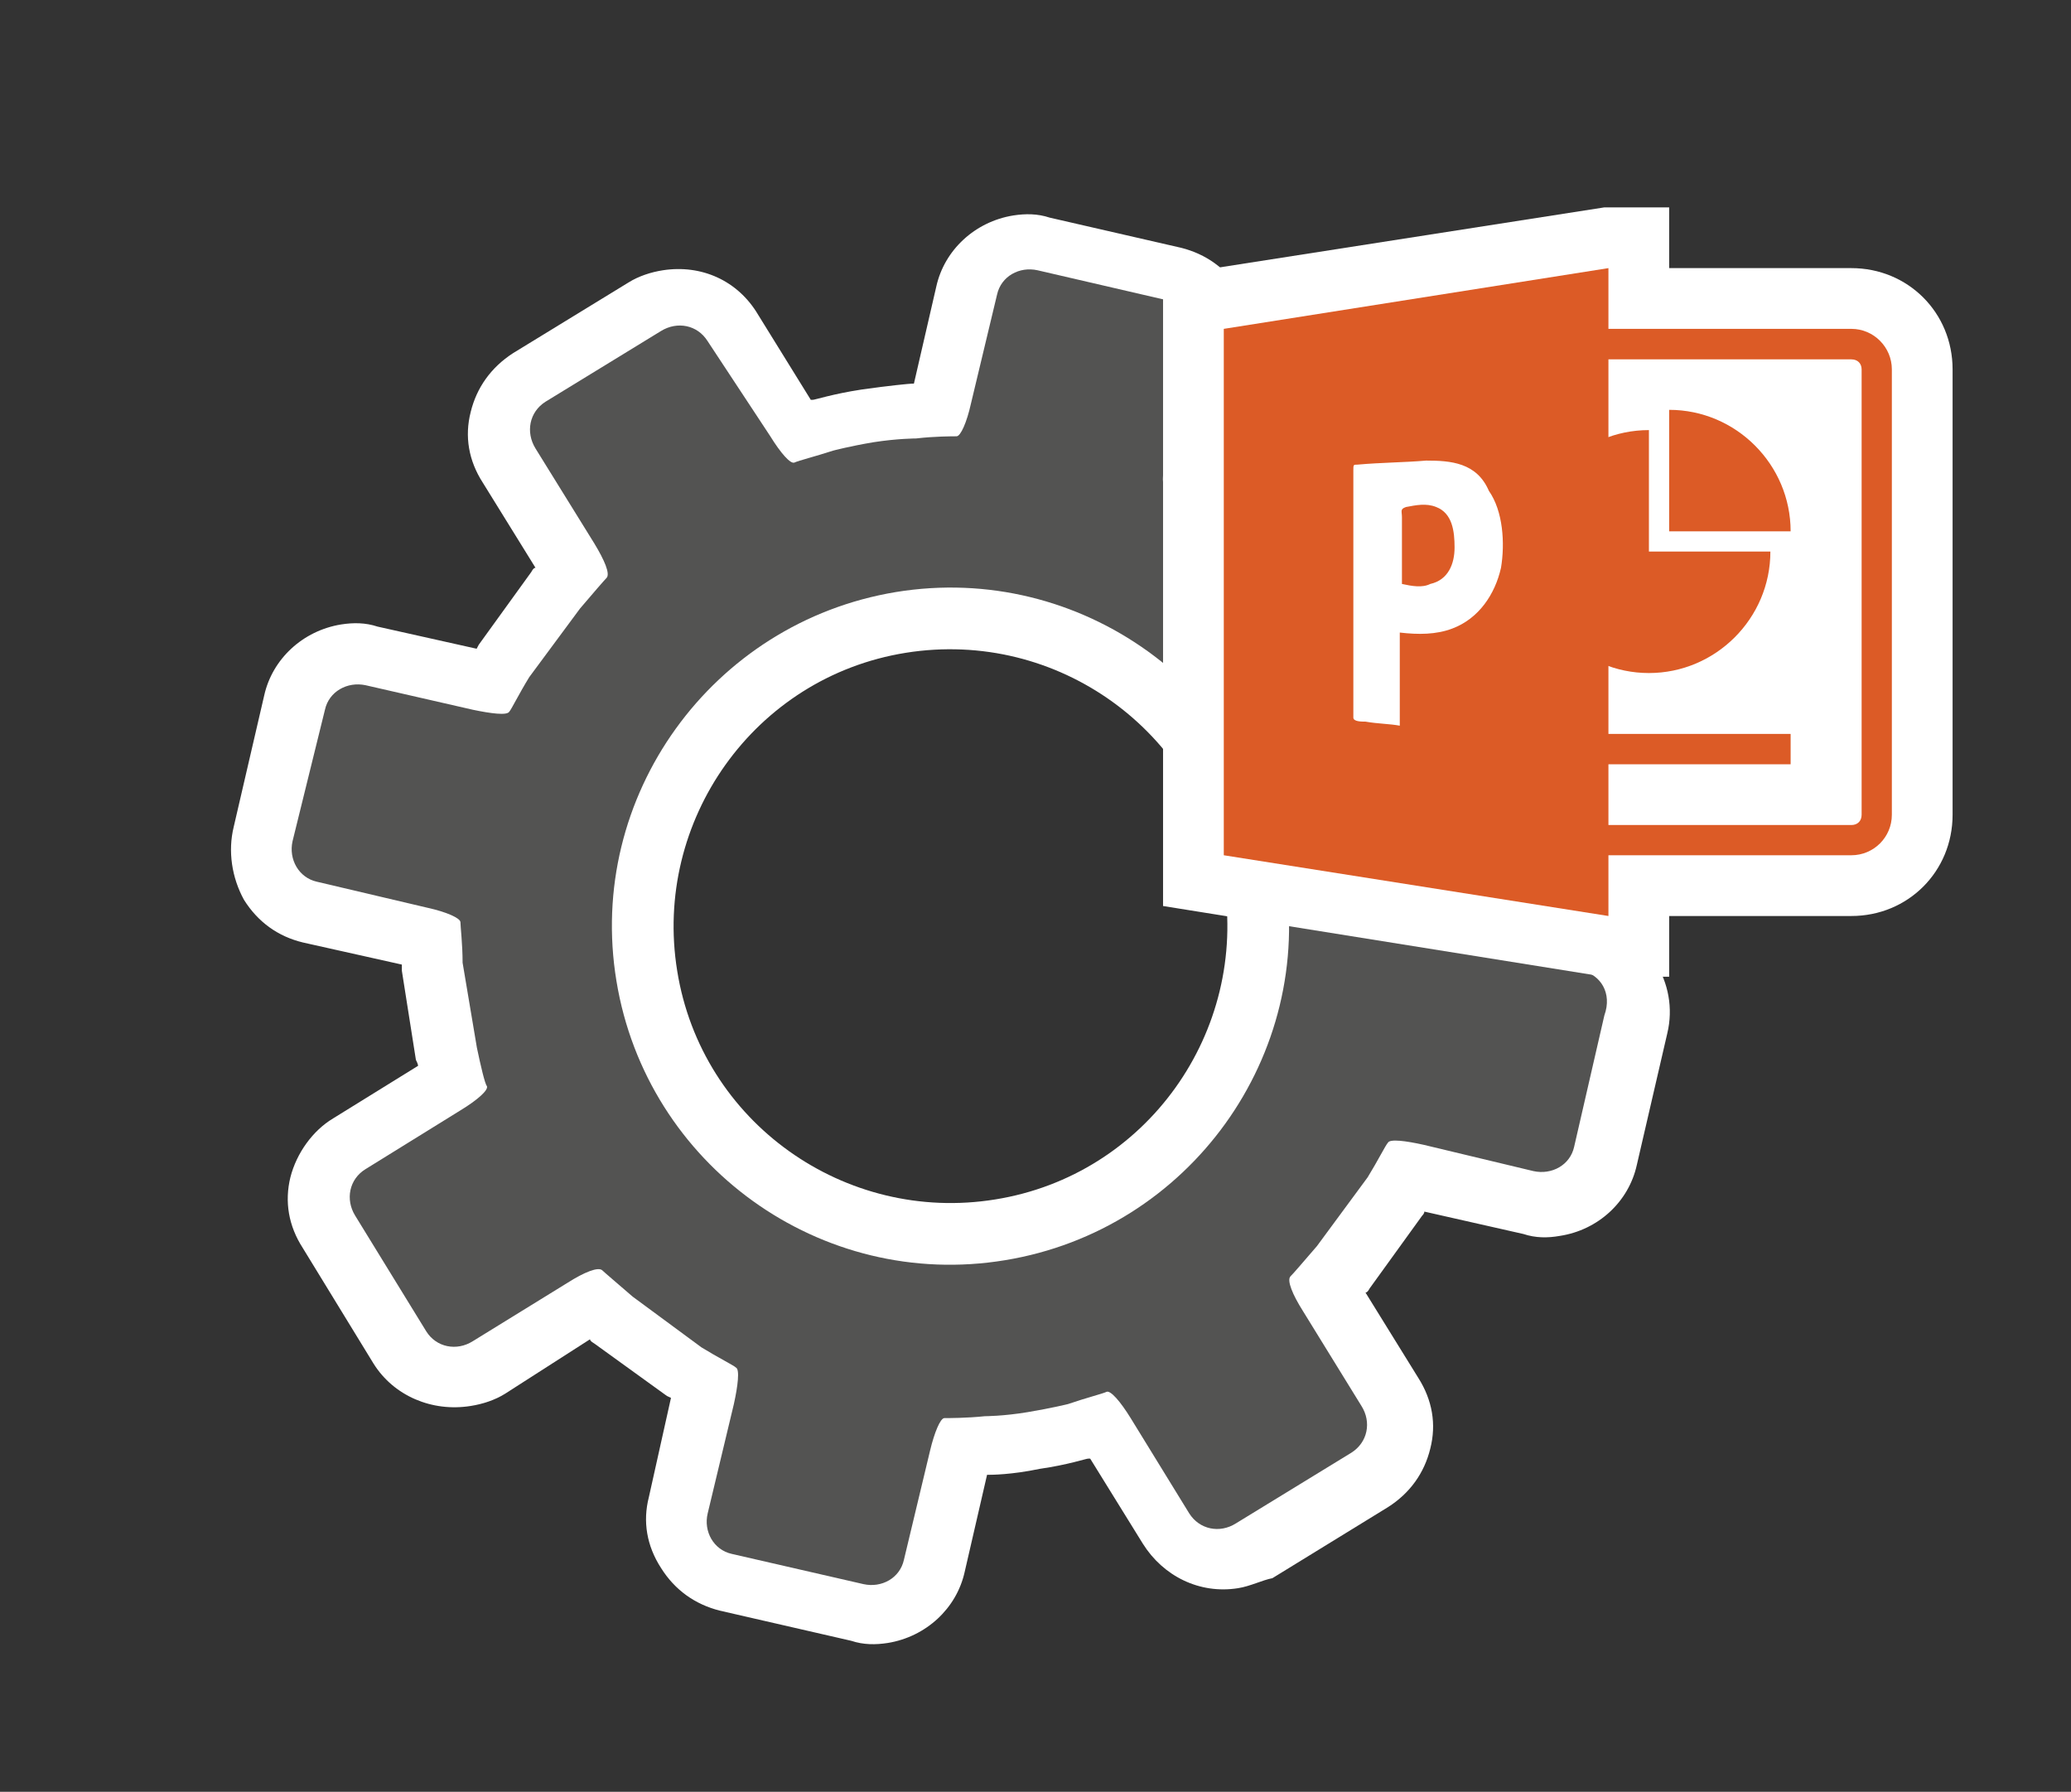 <svg xmlns="http://www.w3.org/2000/svg" xmlns:v="http://schemas.microsoft.com/visio/2003/SVGExtensions/" width="102.3" height="88.5" viewBox="0 0 76.725 66.375" color-interpolation-filters="sRGB" fill="none" fill-rule="evenodd" font-size="12" overflow="visible" stroke-linecap="square" stroke-miterlimit="3">
  <rect x="0" y="0" width="76.725" height="66.375" fill="#333333" stroke="none"/>
  <v:documentProperties v:langID="4108" v:metric="true" v:viewMarkup="false"/>
  <style>
    .st1,.st3{fill:#fff;stroke:none;stroke-linecap:butt;stroke-width:.75}.st3{fill:#dc5b26}
  </style>
  <g v:mID="0" v:index="1" v:groupContext="foregroundPage">
    <v:pageProperties v:drawingScale=".039" v:pageScale=".039" v:drawingUnits="24" v:shadowOffsetX="8.504" v:shadowOffsetY="-8.504"/>
    <v:layer v:name="symbols" v:index="0"/>
    <g id="group250-1" transform="translate(8.438 -5.438)" v:mID="250" v:groupContext="group" v:layerMember="0">
      <g id="group251-2" v:mID="251" v:groupContext="group" v:layerMember="0">
        <g id="group252-3" v:mID="252" v:groupContext="group" v:layerMember="0">
          <g id="shape253-4" v:mID="253" v:groupContext="shape" v:layerMember="0">
            <path d="M37.43 64.27c-1.43.23-2.78-.45-3.53-1.65l-1.95-3.15h-.07c-.08 0-.75.23-1.8.38-1.05.22-1.8.22-1.88.22h-.07l-.83 3.6c-.3 1.35-1.43 2.4-2.85 2.63-.45.07-.9.07-1.35-.08l-4.88-1.12c-.9-.23-1.65-.75-2.17-1.58-.53-.82-.68-1.72-.45-2.62l.82-3.68-.15-.07-2.7-1.95s-.15-.08-.15-.15l-3.15 2.02c-.37.23-.82.38-1.27.45-1.43.23-2.85-.37-3.6-1.57l-2.62-4.28c-.53-.82-.68-1.72-.46-2.62.23-.9.83-1.73 1.58-2.18l3.15-1.95c0-.07-.08-.22-.08-.22l-.52-3.3v-.23l-3.67-.82c-.91-.22-1.66-.75-2.18-1.58-.45-.82-.6-1.8-.38-2.7l1.13-4.87c.3-1.35 1.43-2.4 2.85-2.63.45-.07.9-.07 1.35.08l3.67.82.08-.15 1.95-2.7s.07-.15.15-.15l-1.95-3.15c-.53-.82-.68-1.72-.45-2.62.22-.9.75-1.65 1.57-2.18l4.28-2.62c.37-.23.82-.38 1.27-.45 1.43-.22 2.78.38 3.53 1.65l1.95 3.15h.07c.08 0 .75-.22 1.8-.38 1.05-.15 1.8-.22 1.88-.22h.07l.83-3.6c.3-1.35 1.43-2.4 2.85-2.63.45-.07.9-.07 1.35.08l4.88 1.12c.9.23 1.65.75 2.17 1.58.53.82.68 1.73.45 2.62l-.82 3.68c.07 0 .15.07.15.07l2.7 1.95s.15.08.15.15l3.15-1.95c.37-.22.82-.37 1.27-.45 1.43-.22 2.78.38 3.53 1.65l2.62 4.28c.53.83.68 1.72.45 2.62-.22.9-.75 1.65-1.57 2.18l-3.15 1.95c0 .07.07.22.07.22l.53 3.3v.23l3.67.82c1.88.45 3.08 2.33 2.63 4.2L52.2 48.6c-.3 1.35-1.42 2.4-2.85 2.62-.45.08-.9.08-1.35-.07l-3.67-.83c0 .08-.08.15-.08.15l-1.95 2.7s-.07.15-.15.15l1.95 3.15c.53.83.68 1.73.45 2.63-.22.9-.75 1.65-1.57 2.17L38.7 63.9c-.37.07-.82.3-1.27.37zM25.12 29.62c-5.62.9-9.37 6.23-8.47 11.78.9 5.62 6.22 9.37 11.78 8.47 5.62-.9 9.37-6.22 8.47-11.77-.9-5.55-6.15-9.38-11.78-8.48z" class="st1"/>
          </g>
          <g id="shape254-6" v:mID="254" v:groupContext="shape" v:layerMember="0" transform="translate(2.25 -2.1)">
            <path d="M47.93 43.5l-4.05-.98c-.68-.14-1.2-.37-1.2-.52 0-.15-.08-.83-.08-1.5l-.53-3.08c-.14-.67-.3-1.34-.37-1.42-.07-.15.37-.53.98-.9l3.52-2.18c.6-.37.75-1.12.38-1.72l-2.63-4.28c-.37-.6-1.12-.75-1.72-.37l-3.53 2.17c-.6.38-1.12.61-1.28.45-.07-.07-.6-.52-1.12-.97l-2.55-1.88c-.6-.37-1.2-.67-1.28-.75-.14-.07-.07-.67.08-1.34l.98-4.05c.15-.68-.23-1.36-.9-1.5l-4.88-1.13c-.67-.15-1.35.22-1.5.9l-.97 4.05c-.15.68-.38 1.2-.53 1.2-.15 0-.82 0-1.5.08 0 0-.68 0-1.58.14-.89.15-1.49.31-1.49.31-.68.22-1.28.37-1.43.44-.15.08-.53-.37-.9-.97l-2.32-3.52c-.38-.61-1.13-.75-1.73-.38l-4.28 2.62c-.6.38-.74 1.13-.37 1.73l2.18 3.52c.37.61.6 1.13.45 1.28-.08.08-.53.6-.98 1.13l-1.88 2.54c-.37.6-.67 1.21-.74 1.28-.08.15-.68.07-1.35-.07l-3.98-.91c-.67-.14-1.35.23-1.5.91L.15 38.7c-.15.67.23 1.35.9 1.5l4.12.97c.68.15 1.2.38 1.2.53 0 .15.08.82.08 1.5l.53 3.15c.14.67.3 1.35.37 1.42.07.15-.37.53-.98.9l-3.52 2.18c-.6.37-.75 1.12-.38 1.72l2.63 4.28c.37.6 1.13.75 1.73.37l3.52-2.17c.6-.38 1.13-.6 1.28-.45.07.07.6.52 1.12.97l2.55 1.88c.6.37 1.2.67 1.28.75.14.07.07.67-.08 1.35l-.97 4.05c-.16.67.22 1.35.89 1.5l4.88 1.12c.67.15 1.35-.22 1.5-.9l.97-4.05c.16-.67.38-1.2.53-1.2.15 0 .83 0 1.5-.07 0 0 .68 0 1.58-.15s1.5-.3 1.5-.3c.67-.23 1.27-.38 1.42-.45.15-.08.53.37.9.97l2.17 3.53c.38.6 1.13.75 1.73.37l4.28-2.62c.6-.38.75-1.13.37-1.73l-2.17-3.52c-.38-.6-.6-1.13-.46-1.28.08-.07.53-.6.98-1.12l1.88-2.55c.37-.6.67-1.2.75-1.28.07-.15.67-.07 1.34.08l4.05.97c.68.15 1.36-.22 1.51-.9l1.12-4.87c.3-.83-.15-1.5-.82-1.65zM26.55 54.22c-6.83 1.13-13.28-3.52-14.4-10.34-1.13-6.83 3.53-13.28 10.35-14.41 6.83-1.12 13.28 3.53 14.4 10.36 1.13 6.82-3.53 13.27-10.35 14.39z" fill="#535352" stroke-linecap="butt" stroke-width=".75"/>
          </g>
        </g>
        <g id="group255-8" transform="translate(34.65 -24.75)" v:mID="255" v:groupContext="group" v:layerMember="0">
          <g id="shape256-9" v:mID="256" v:groupContext="shape" v:layerMember="0">
            <path d="M25.5 40.12h-6.75v-2.25h-2.4L0 40.42v23.33l16.35 2.62h2.4v-2.25h6.75c2.1 0 3.75-1.65 3.75-3.75v-16.5c0-2.1-1.65-3.75-3.75-3.75z" class="st1"/>
          </g>
          <g id="group257-11" transform="translate(11.25 -4.5)" v:mID="257" v:groupContext="group" v:layerMember="0">
            <g id="shape258-12" v:mID="258" v:groupContext="shape" v:layerMember="0">
              <path d="M14.25 48c.23 0 .38.15.38.37v16.5c0 .23-.15.38-.38.38H1.5c-.22 0-.38-.15-.38-.38v-16.5c0-.22.16-.37.38-.37h12.75zm0-1.13H1.5c-.82 0-1.5.68-1.5 1.5v16.5c0 .83.68 1.5 1.5 1.5h12.75c.83 0 1.5-.67 1.5-1.5v-16.5c0-.82-.67-1.5-1.5-1.5z" class="st3"/>
            </g>
            <g id="group259-14" transform="translate(2.25 -6.75)" v:mID="259" v:groupContext="group" v:layerMember="0">
              <g id="shape260-15" v:mID="260" v:groupContext="shape" v:layerMember="0">
                <path d="M4.5 57.37c-2.48 0-4.5 2.03-4.5 4.5 0 2.48 2.03 4.5 4.5 4.5S9 64.35 9 61.87H4.5v-4.5z" class="st3"/>
              </g>
              <g id="shape261-17" v:mID="261" v:groupContext="shape" v:layerMember="0" transform="translate(5.25 -5.25)">
                <path d="M0 66.37h4.5c0-2.47-2.02-4.5-4.5-4.5v4.5z" class="st3"/>
              </g>
            </g>
            <g id="shape262-19" v:mID="262" v:groupContext="shape" v:layerMember="0" transform="translate(3 -3.375)">
              <path class="st3" d="M0 65.25h9v1.125H0z"/>
            </g>
          </g>
          <g id="shape263-21" v:mID="263" v:groupContext="shape" v:layerMember="0" transform="translate(2.25 -2.25)">
            <path d="M14.25 42.37L0 44.62v19.5l14.25 2.25v-24z" class="st3"/>
          </g>
          <g id="shape264-23" v:mID="264" v:groupContext="shape" v:layerMember="0" transform="translate(7.05 -9.3)">
            <path d="M1.8 61.12v-1.5-.97c0-.23-.08-.3.15-.38.37-.07.75-.15 1.12 0 .6.23.68.9.68 1.5s-.23 1.2-.9 1.35c-.3.15-.68.08-1.05 0zm.9-4.57c-.83.07-1.65.07-2.55.15-.15 0-.15 0-.15.22v9.15c0 .15.3.15.45.15.45.08.9.08 1.27.15v-3.45c.68.08 1.35.08 1.95-.15.98-.37 1.58-1.27 1.8-2.25.15-.9.08-2.1-.45-2.85-.45-1.05-1.42-1.12-2.32-1.12z" class="st1"/>
          </g>
        </g>
      </g>
    </g>
  </g>
</svg>
